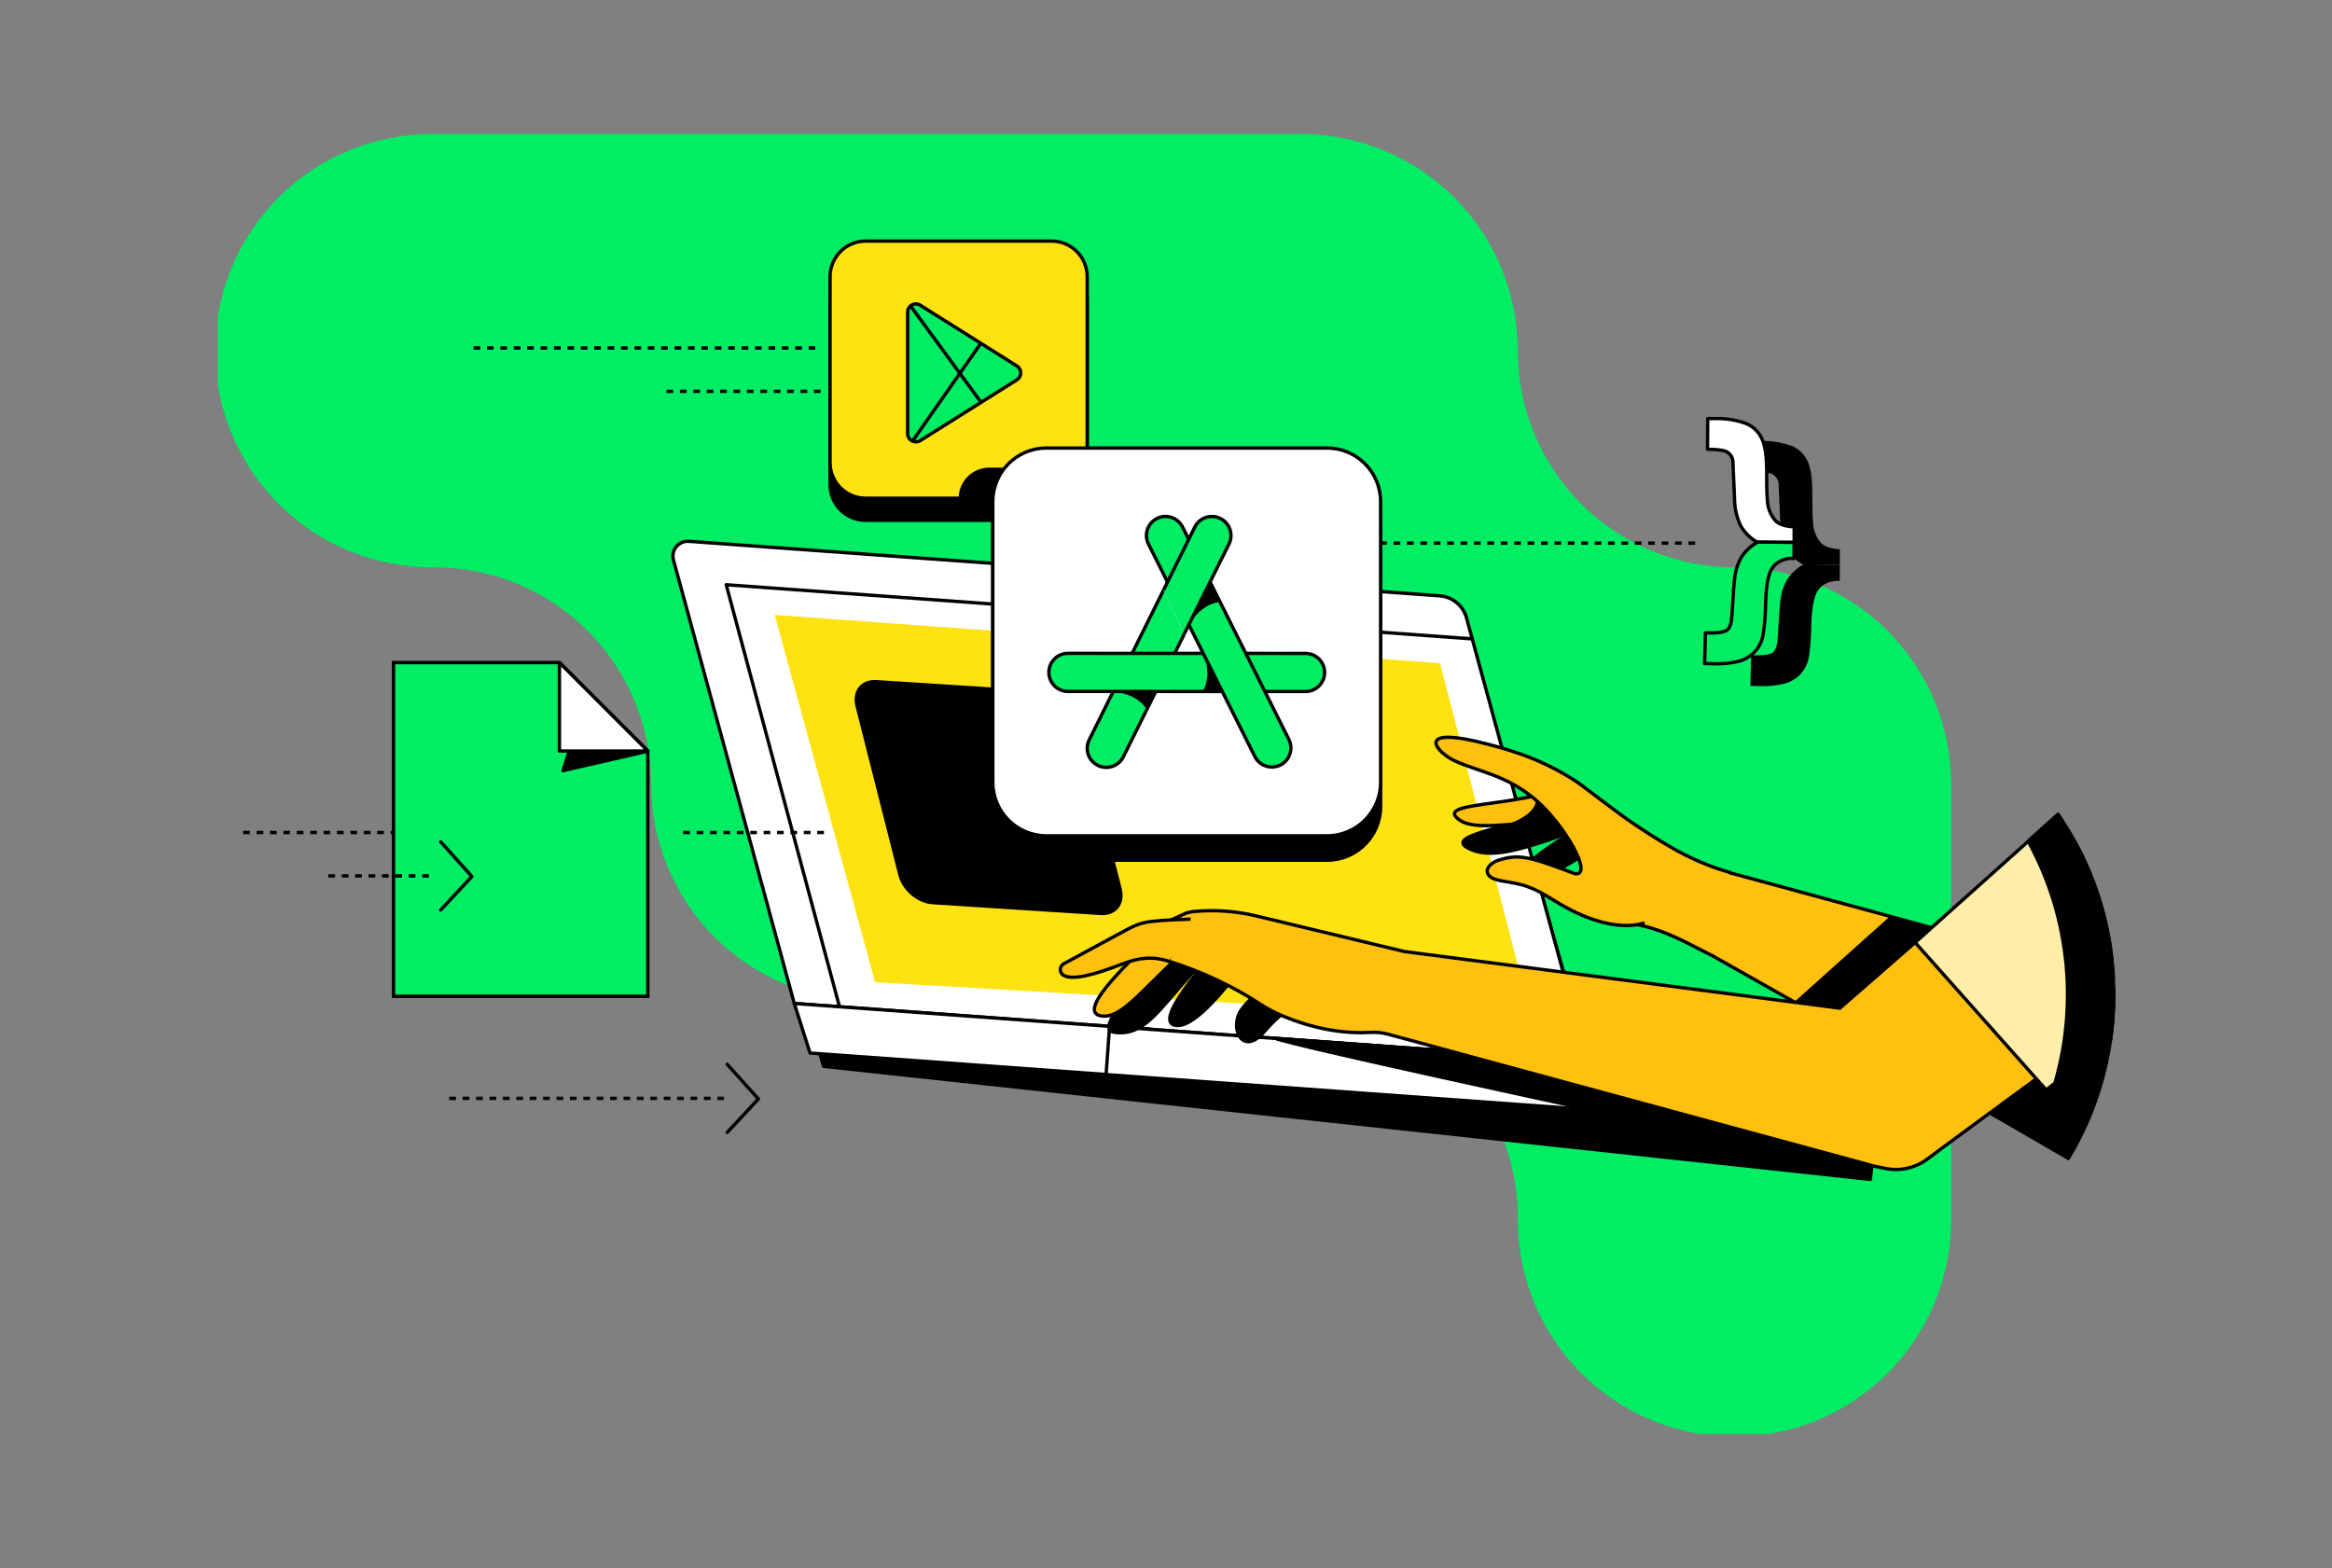 <svg width="696" height="468" viewBox="0 0 696 468" fill="none" xmlns="http://www.w3.org/2000/svg">
<rect x="0" y="0" width="696" height="468" fill="#808080" stroke="none"/>
<g clip-path="url(#clip0_4697_35651)">
<path d="M453 104.67C453.008 121.818 459.825 138.262 471.951 150.386C484.078 162.511 500.522 169.325 517.67 169.33C534.819 169.338 551.262 176.154 563.387 188.281C575.511 200.407 582.325 216.852 582.33 234V363.33C582.437 371.89 580.843 380.385 577.641 388.324C574.439 396.263 569.693 403.487 563.677 409.578C557.662 415.668 550.498 420.504 542.599 423.804C534.701 427.105 526.226 428.804 517.665 428.804C509.105 428.804 500.63 427.105 492.732 423.804C484.833 420.504 477.669 415.668 471.653 409.578C465.638 403.487 460.892 396.263 457.69 388.324C454.488 380.385 452.894 371.89 453 363.33C452.992 346.182 446.176 329.738 434.05 317.614C421.923 305.489 405.479 298.675 388.33 298.67H259C241.851 298.662 225.407 291.846 213.281 279.72C201.154 267.594 194.338 251.149 194.33 234C194.325 216.852 187.511 200.407 175.387 188.281C163.262 176.154 146.819 169.338 129.67 169.33C121.111 169.437 112.615 167.843 104.676 164.641C96.738 161.439 89.513 156.692 83.423 150.677C77.332 144.662 72.497 137.497 69.196 129.599C65.896 121.7 64.196 113.225 64.196 104.665C64.196 96.105 65.896 87.63 69.196 79.731C72.497 71.833 77.332 64.668 83.423 58.653C89.513 52.638 96.738 47.892 104.676 44.69C112.615 41.488 121.111 39.894 129.67 40H388.33C405.48 40.005 421.926 46.821 434.053 58.947C446.18 71.074 452.995 87.52 453 104.67Z" fill="#00ED64"/>
<path d="M214.95 164.36L431.89 188.08C433.797 188.279 435.591 189.081 437.01 190.371C438.43 191.661 439.4 193.37 439.78 195.25L477.57 328.76L559.8 337.63L558.21 352L333.89 327.76L245.79 318.25L241.62 303.31L210.13 169.65C209.99 168.967 210.014 168.26 210.199 167.588C210.384 166.915 210.726 166.296 211.195 165.78C211.665 165.265 212.25 164.867 212.902 164.621C213.555 164.374 214.256 164.285 214.95 164.36Z" fill="black" stroke="black" stroke-linejoin="round"/>
<path d="M364.99 268.63L337.36 263.05C334.453 262.463 331.453 262.518 328.57 263.21C323.87 264.33 317.07 266.13 316.3 267.27C315.88 267.9 316.58 273.05 330.53 270.95C332.1 270.714 333.702 270.816 335.23 271.25C344.92 273.98 355 277.81 355 277.81L364.99 268.63Z" fill="white" stroke="black" stroke-miterlimit="10"/>
<path d="M555.52 322.62L556.25 322.67L555.2 337.04L533.07 335.44L555.52 322.62Z" fill="black" stroke="black" stroke-miterlimit="10"/>
<path d="M355.77 274.72L336.59 279.26C334.44 279.796 332.468 280.886 330.87 282.42C327.11 286.02 319.44 291.42 320.46 293.71C321.82 296.84 332.08 291.64 337.69 288.97C339.225 288.067 340.872 287.371 342.59 286.9C350.74 285.43 359.69 284.1 359.69 284.1" fill="white"/>
<path d="M355.77 274.72L336.59 279.26C334.44 279.796 332.468 280.886 330.87 282.42C327.11 286.02 319.44 291.42 320.46 293.71C321.82 296.84 332.08 291.64 337.69 288.97C339.225 288.067 340.872 287.371 342.59 286.9C350.74 285.43 359.69 284.1 359.69 284.1" stroke="black" stroke-linecap="round" stroke-linejoin="round"/>
<path d="M355.24 284.79L343.81 286.69C342.34 286.82 340.64 287.78 338.61 289.75C337.04 291.26 331.32 300.95 336.13 300.91C337.3 300.91 340.23 298.44 342.39 296.46C343.23 295.692 344.229 295.119 345.317 294.784C346.405 294.449 347.553 294.358 348.68 294.52C352.11 295.01 357.34 295.52 362.91 296.6" fill="white"/>
<path d="M355.24 284.79L343.81 286.69C342.34 286.82 340.64 287.78 338.61 289.75C337.04 291.26 331.32 300.95 336.13 300.91C337.3 300.91 340.23 298.44 342.39 296.46C343.23 295.692 344.229 295.119 345.317 294.784C346.405 294.449 347.553 294.358 348.68 294.52C352.11 295.01 357.34 295.52 362.91 296.6" stroke="black" stroke-linecap="round" stroke-linejoin="round"/>
<path d="M205.59 161.56L429.65 177.83C431.561 177.965 433.378 178.706 434.839 179.945C436.299 181.184 437.326 182.857 437.77 184.72L473.77 316.72L237.06 299.5L200.96 167C200.8 166.323 200.801 165.618 200.964 164.942C201.127 164.265 201.446 163.637 201.897 163.107C202.348 162.577 202.917 162.161 203.559 161.892C204.201 161.624 204.896 161.51 205.59 161.56Z" fill="white" stroke="black" stroke-miterlimit="10"/>
<path d="M429.81 197.94L231.22 183.52L261.18 293.17L457.23 304.52L429.81 197.94Z" fill="#FFE212"/>
<path d="M241.76 314.29L343.29 321.66L344.34 307.29L237.06 299.5L241.76 314.29Z" fill="white" stroke="black" stroke-linejoin="round"/>
<path d="M330.116 320.719L555.185 337.049L556.227 322.677L331.159 306.347L330.116 320.719Z" fill="white" stroke="black" stroke-miterlimit="10"/>
<path d="M474.97 316.77L528.97 335.14L474.29 331.14C474.29 331.14 384.57 311.79 380.55 309.88L474.97 316.77Z" fill="black" stroke="black" stroke-miterlimit="10"/>
<path d="M250.55 300.48L216.74 174.52L439.4 190.68" stroke="black" stroke-linecap="round" stroke-linejoin="round"/>
<path d="M366.11 279.83C367.554 277.868 369.484 276.317 371.71 275.33L372.71 275.06L380.9 279.71C380.25 279.99 379.61 280.26 378.97 280.55C376.5 282.032 374.293 283.914 372.44 286.12C358.24 305.7 353.06 306.22 351.12 306.06C343.34 305.45 360.32 286.55 366.11 279.83Z" fill="black" stroke="black" stroke-miterlimit="10"/>
<path d="M350.19 283.51C352.591 281.071 355.417 279.092 358.53 277.67L360.89 276.81L365.3 284.81C364.5 285.05 363.69 285.31 362.89 285.57C360.288 286.799 357.904 288.444 355.83 290.44C345.54 301.81 341.37 309.33 332.58 308.11C325.44 307.08 343.74 289.61 350.19 283.51Z" fill="black" stroke="black" stroke-miterlimit="10"/>
<path d="M392.33 292.94C392.677 293.161 392.963 293.465 393.163 293.824C393.364 294.182 393.472 294.585 393.479 294.996C393.486 295.407 393.391 295.813 393.203 296.179C393.015 296.544 392.739 296.857 392.4 297.09C388.92 299.49 384.63 299.4 377.33 307.92C370.73 315.62 366.73 306.56 370.53 301.33C374.33 296.1 378.66 294.66 381.74 290.82C383.99 288 389.26 291 392.33 292.94Z" fill="black" stroke="black" stroke-miterlimit="10"/>
<path d="M346.39 278.05C348.016 276.44 349.791 274.987 351.69 273.71L360.75 279.52L359.34 279.99C357.57 280.59 353.58 283.74 352.21 284.99C340.05 296.36 334.49 304.07 328.72 303.21C320.2 302 339.89 284.33 346.39 278.05Z" fill="#FFC010" stroke="black" stroke-miterlimit="10"/>
<path d="M485.04 275.37C496.15 276.79 503.04 281.32 510.96 285.18L606.6 339.18L623.89 289.78L504.62 257.31L500.16 256.55L495.02 255.55C493.21 255.22 495.42 256.48 494.54 258.09L485.04 275.37Z" fill="#FFC010" stroke="black" stroke-miterlimit="10"/>
<path d="M630.78 296.46V296.84C630.78 297.6 630.78 298.35 630.78 299.1C630.78 299.21 630.78 299.32 630.78 299.42C630.78 300.18 630.73 300.95 630.69 301.7C630.695 301.77 630.695 301.84 630.69 301.91C630.69 302.65 630.61 303.38 630.55 304.11V304.17C630.55 304.56 630.49 304.94 630.45 305.33V305.6C630.45 305.79 630.45 306 630.4 306.19C630.32 307.01 630.24 307.81 630.13 308.61C630.06 309.16 629.98 309.7 629.91 310.25C628.143 322.803 623.86 334.871 617.32 345.73L593.89 332.17L581.63 325.07L581.37 324.92L537.29 299.35L536.46 298.87L564.39 273.87L576.22 277.15H576.32L616.6 288.34L623.67 290.34L630.67 292.28C630.67 292.54 630.67 292.78 630.67 293.04C630.67 293.3 630.67 293.55 630.67 293.8V294.18C630.76 294.92 630.78 295.69 630.78 296.46Z" fill="black" stroke="black" stroke-linecap="round" stroke-linejoin="round"/>
<path d="M473.89 245.68C475.486 244.556 477.347 243.867 479.29 243.68H480.1L485.1 249.29L483.42 249.43C481.172 249.934 479.023 250.806 477.06 252.01C461.3 263.28 457.23 262.35 455.8 261.75C450.11 259.36 467.8 249.32 473.89 245.68Z" fill="black" stroke="black" stroke-miterlimit="10"/>
<path d="M465.01 240.72C468.01 239.22 471.48 239.26 474.77 239.6L477.16 239.95L477.24 248.74C476.45 248.57 475.65 248.42 474.85 248.27C472.08 248.115 469.303 248.416 466.63 249.16C452.68 254.07 444.9 256.16 438.8 253.45C429.49 249.23 452.32 247.13 465.01 240.72Z" fill="black" stroke="black" stroke-miterlimit="10"/>
<path d="M464.89 235.65C467.06 234.89 468.01 236.65 470.27 236.84L475.27 245.64L473.87 245.14C472.1 244.53 467.02 244.56 465.15 244.72C448.57 246.19 439.57 247.72 435.43 244.62C428.53 239.45 449.78 240.9 464.89 235.65Z" fill="#FFC010" stroke="black" stroke-miterlimit="10"/>
<path d="M451.33 246C451.33 246 461.94 242.28 458.06 236C459.78 234.53 457.46 235.64 457.46 235.64L468.41 242.32C468.41 242.32 468.82 247.11 466.84 247.04C464.86 246.97 451.33 246 451.33 246Z" fill="black" stroke="black" stroke-miterlimit="10"/>
<path d="M490.81 275.4C490.81 275.4 481.61 279.57 464.66 269.25C458.99 265.8 458.66 265.72 456.3 264.78C450.66 262.55 444.41 263.58 443.86 260.12C443.69 259.01 445.14 257.45 446.96 256.84C453.23 254.76 456.24 255.55 470.03 260.77C475.83 261.62 466.75 245.77 458.09 238.52C449.43 231.27 441.78 230.52 434.09 227.05C428.88 224.67 421.33 216.18 444.09 222.12C446.09 222.65 449.27 223.48 452.89 224.73C459.169 226.841 465.149 229.755 470.68 233.4C472.35 234.53 475.68 237.2 481.45 241.46C487.443 245.964 493.727 250.066 500.26 253.74C505.399 256.593 510.848 258.848 516.5 260.46" fill="#FFC010"/>
<path d="M490.81 275.4C490.81 275.4 481.61 279.57 464.66 269.25C458.99 265.8 458.66 265.72 456.3 264.78C450.66 262.55 444.41 263.58 443.86 260.12C443.69 259.01 445.14 257.45 446.96 256.84C453.23 254.76 456.24 255.55 470.03 260.77C475.83 261.62 466.75 245.77 458.09 238.52C449.43 231.27 441.78 230.52 434.09 227.05C428.88 224.67 421.33 216.18 444.09 222.12C446.09 222.65 449.27 223.48 452.89 224.73C459.169 226.841 465.149 229.755 470.68 233.4C472.35 234.53 475.68 237.2 481.45 241.46C487.443 245.964 493.727 250.066 500.26 253.74C505.399 256.593 510.848 258.848 516.5 260.46" stroke="black" stroke-linejoin="round"/>
<path d="M630.78 296.46V296.84C630.78 297.6 630.78 298.35 630.78 299.1C630.78 299.21 630.78 299.32 630.78 299.42C630.78 300.18 630.73 300.95 630.69 301.7C630.695 301.77 630.695 301.84 630.69 301.91C630.69 302.65 630.61 303.38 630.55 304.11V304.17C630.55 304.56 630.49 304.94 630.45 305.33L614.89 316.74L614.3 317.17L607.77 321.97L594.03 332.07L593.88 332.17L579.58 342.69L575.14 346C573.366 347.302 571.339 348.219 569.189 348.689C567.04 349.159 564.815 349.173 562.66 348.73L559.46 348.07L414.26 308.67C412.467 308.199 410.61 308.02 408.76 308.14C397.08 308.78 386.66 304.98 381.39 302.59C379.593 301.769 377.861 300.813 376.21 299.73C367.733 294.226 358.54 289.912 348.89 286.91L349.57 274.56L353.93 272.56C354.888 272.246 355.883 272.058 356.89 272C362.962 271.496 369.076 271.965 375 273.39C389.89 277 418.47 283.79 419.18 284L535.7 299.16L537.28 299.36L549.11 300.9L571.57 281.31L576.31 277.17L576.6 276.91L605.6 251.65L614.6 243.8C615.1 244.53 615.6 245.28 616.05 246.03C616.983 247.49 617.87 248.976 618.71 250.49C618.92 250.86 619.13 251.24 619.33 251.62L619.54 252.01C620.3 253.396 621.013 254.806 621.68 256.24C621.84 256.56 621.99 256.893 622.13 257.24L622.38 257.8C622.66 258.4 622.92 259.01 623.19 259.62L624.67 263.3C624.81 263.69 624.96 264.07 625.09 264.46C625.296 265.02 625.496 265.58 625.69 266.14C625.89 266.74 626.09 267.34 626.28 267.94C626.304 268.002 626.324 268.065 626.34 268.13C626.47 268.54 626.6 268.95 626.71 269.36L626.91 270.01C627.04 270.41 627.15 270.82 627.26 271.22L627.7 272.86C627.89 273.55 628.07 274.26 628.23 274.96L628.65 276.88C628.74 277.22 628.81 277.56 628.87 277.88C629 278.5 629.12 279.13 629.23 279.75C629.34 280.37 629.49 281.22 629.61 281.96C629.604 282.003 629.604 282.047 629.61 282.09C629.67 282.48 629.73 282.87 629.78 283.27C629.87 283.87 629.95 284.45 630.02 285.05C630.09 285.65 630.16 286.24 630.22 286.83C630.31 287.63 630.38 288.43 630.44 289.23C630.5 290.03 630.56 290.81 630.6 291.61V291.73C630.6 291.92 630.6 292.13 630.6 292.33C630.6 292.53 630.6 292.83 630.6 293.09C630.6 293.35 630.6 293.6 630.6 293.85V294.23C630.76 294.92 630.78 295.69 630.78 296.46Z" fill="#FFC010" stroke="black" stroke-miterlimit="10"/>
<path d="M348.89 286.91C344.04 285.37 340.02 285.76 334.89 287.74C325.98 291.18 320.33 292.49 317.58 291.19C317.242 291.026 316.957 290.771 316.758 290.452C316.558 290.134 316.452 289.766 316.452 289.39C316.452 289.014 316.558 288.646 316.758 288.328C316.957 288.01 317.242 287.754 317.58 287.59L335.89 277.68C340.31 275.5 340.39 274.78 355.34 274.33" fill="#FFC010"/>
<path d="M348.89 286.91C344.04 285.37 340.02 285.76 334.89 287.74C325.98 291.18 320.33 292.49 317.58 291.19C317.242 291.026 316.957 290.771 316.758 290.452C316.558 290.134 316.452 289.766 316.452 289.39C316.452 289.014 316.558 288.646 316.758 288.328C316.957 288.01 317.242 287.754 317.58 287.59L335.89 277.68C340.31 275.5 340.39 274.78 355.34 274.33" stroke="black" stroke-miterlimit="10"/>
<path d="M619.55 252C620.3 253.39 621.01 254.81 621.69 256.23C621.023 254.743 620.31 253.333 619.55 252ZM630.63 291.7C630.64 291.9 630.64 292.1 630.63 292.3C630.66 292.06 630.65 291.85 630.63 291.66V291.7ZM630.74 294.2V293.82C630.74 293.57 630.74 293.31 630.74 293.06C630.74 292.81 630.74 292.56 630.74 292.3C630.74 292.04 630.74 291.89 630.74 291.7V291.58C630.74 290.78 630.65 289.99 630.58 289.2C630.51 288.41 630.45 287.6 630.36 286.8C630.3 286.21 630.23 285.61 630.16 285.02C630.09 284.43 630 283.83 629.92 283.24C629.92 282.84 629.81 282.45 629.75 282.06C629.745 282.017 629.745 281.973 629.75 281.93C629.63 281.19 629.51 280.45 629.37 279.72C629.23 278.99 629.14 278.47 629.01 277.85C628.95 277.51 628.88 277.17 628.79 276.85L628.37 274.93C628.21 274.23 628.03 273.52 627.84 272.83L627.4 271.19C627.29 270.79 627.18 270.38 627.05 269.98L626.85 269.33C626.74 268.92 626.61 268.51 626.48 268.1C626.465 268.035 626.445 267.972 626.42 267.91C626.23 267.31 626.03 266.71 625.83 266.11C625.63 265.51 625.44 264.99 625.23 264.43C625.1 264.04 624.95 263.66 624.81 263.27L623.33 259.59C623.06 258.98 622.8 258.37 622.52 257.77L622.27 257.21C622.13 256.89 621.98 256.557 621.82 256.21C621.153 254.777 620.44 253.367 619.68 251.98L619.47 251.59L614.71 243.81L614.28 243.11L571.58 281.3L610.71 325.3L629.83 310.3C629.9 309.75 629.98 309.21 630.05 308.66C630.16 307.86 630.24 307.06 630.32 306.24C630.32 306.05 630.32 305.84 630.37 305.65V305.38C630.37 304.99 630.44 304.61 630.47 304.22V304.16C630.53 303.43 630.58 302.7 630.61 301.96C630.615 301.89 630.615 301.82 630.61 301.75C630.61 301 630.68 300.23 630.7 299.47C630.7 299.37 630.7 299.26 630.7 299.15C630.7 298.4 630.7 297.65 630.7 296.89V296.51C630.78 295.69 630.76 294.92 630.74 294.16V294.2Z" fill="#FFEEA9" stroke="black" stroke-linecap="round" stroke-linejoin="round"/>
<path d="M630.78 296.46V296.84C630.78 297.6 630.78 298.35 630.78 299.1C630.78 299.21 630.78 299.32 630.78 299.42C630.78 300.18 630.73 300.95 630.69 301.7C630.695 301.77 630.695 301.84 630.69 301.91C630.69 302.65 630.61 303.38 630.55 304.11V304.17C630.55 304.56 630.49 304.94 630.45 305.33V305.6C630.45 305.79 630.45 306 630.4 306.19C630.32 307.01 630.24 307.81 630.13 308.61C630.06 309.16 629.98 309.7 629.91 310.25L613.31 323.25C613.94 321.1 614.48 318.92 614.96 316.7C615.16 315.7 615.36 314.77 615.54 313.8C616.575 308.071 617.083 302.261 617.06 296.44C617.06 293.71 616.92 291 616.68 288.33C616.68 288.15 616.68 287.95 616.63 287.76C615.433 275.096 611.691 262.804 605.63 251.62C605.53 251.43 605.43 251.24 605.32 251.05L614.2 243.05C614.36 243.27 614.51 243.49 614.66 243.72C615.15 244.45 615.66 245.19 616.11 245.94C617.04 247.39 617.92 248.94 618.77 250.4C618.98 250.77 619.19 251.15 619.39 251.53L619.6 251.92C620.35 253.31 621.06 254.73 621.74 256.15C621.9 256.47 622.05 256.803 622.19 257.15L622.44 257.71C622.72 258.31 622.98 258.92 623.25 259.53L624.73 263.21C624.87 263.6 625.02 263.98 625.15 264.37C625.357 264.93 625.557 265.49 625.75 266.05C625.95 266.65 626.15 267.25 626.34 267.85C626.365 267.912 626.385 267.975 626.4 268.04C626.53 268.45 626.66 268.86 626.77 269.27L626.97 269.92C627.1 270.32 627.21 270.73 627.32 271.13L627.76 272.77C627.95 273.46 628.13 274.17 628.29 274.87L628.71 276.79C628.8 277.13 628.87 277.47 628.93 277.79C629.06 278.41 629.18 279.04 629.29 279.66C629.4 280.28 629.55 281.13 629.67 281.87C629.665 281.913 629.665 281.957 629.67 282C629.73 282.39 629.79 282.78 629.84 283.18C629.93 283.78 630.01 284.36 630.08 284.96C630.15 285.56 630.22 286.15 630.28 286.74C630.37 287.54 630.44 288.34 630.5 289.14C630.56 289.94 630.62 290.72 630.66 291.52V291.64C630.66 291.83 630.66 292.04 630.66 292.24C630.66 292.44 630.66 292.74 630.66 293C630.66 293.26 630.66 293.51 630.66 293.76V294.14C630.76 294.92 630.78 295.69 630.78 296.46Z" fill="black" stroke="black" stroke-linecap="round" stroke-linejoin="round"/>
<path d="M313.87 78.56H258.35C252.49 78.56 247.74 83.31 247.74 89.17V144.69C247.74 150.55 252.49 155.3 258.35 155.3H313.87C319.73 155.3 324.48 150.55 324.48 144.69V89.17C324.48 83.31 319.73 78.56 313.87 78.56Z" fill="black" stroke="black" stroke-miterlimit="10"/>
<path d="M313.87 71.96H258.35C252.49 71.96 247.74 76.71 247.74 82.57V138.09C247.74 143.95 252.49 148.7 258.35 148.7H313.87C319.73 148.7 324.48 143.95 324.48 138.09V82.57C324.48 76.71 319.73 71.96 313.87 71.96Z" fill="#FFE212" stroke="black" stroke-miterlimit="10"/>
<path d="M270.89 93.18V129.42C270.89 129.86 271.008 130.291 271.232 130.669C271.455 131.048 271.776 131.359 272.161 131.572C272.546 131.784 272.981 131.889 273.42 131.877C273.86 131.864 274.288 131.734 274.66 131.5L303.49 113.38C303.841 113.158 304.13 112.851 304.331 112.487C304.531 112.124 304.636 111.715 304.636 111.3C304.636 110.885 304.531 110.476 304.331 110.112C304.13 109.749 303.841 109.442 303.49 109.22L274.67 91.1C274.297 90.863 273.868 90.731 273.428 90.717C272.987 90.703 272.55 90.808 272.164 91.021C271.777 91.233 271.455 91.546 271.231 91.926C271.007 92.306 270.889 92.739 270.89 93.18Z" fill="#00ED64" stroke="black" stroke-miterlimit="10"/>
<path d="M271.76 91.31L292.82 120.1" stroke="black" stroke-miterlimit="10"/>
<path d="M292.82 102.35L272.34 131.66" stroke="black" stroke-miterlimit="10"/>
<path d="M286.11 148.7C286.11 146.278 287.072 143.956 288.784 142.244C290.497 140.532 292.819 139.57 295.24 139.57H324.48L301.16 148.93L286.11 148.7Z" fill="black"/>
<path d="M203.91 248.48H246.07" stroke="black" stroke-miterlimit="10" stroke-dasharray="2 2"/>
<path d="M134.09 327.82H216.96" stroke="black" stroke-miterlimit="10" stroke-dasharray="2 2"/>
<path d="M311.92 162.1H506.07" stroke="black" stroke-miterlimit="10" stroke-dasharray="2 2"/>
<path d="M217.04 317.66L226.35 328L217.04 337.98" stroke="black" stroke-linecap="round" stroke-linejoin="round"/>
<path d="M328.55 272.63L278.3 269.4C274.03 269.13 269.7 265.4 268.61 261.16L255.81 210.71C254.72 206.43 257.3 203.19 261.56 203.46L311.81 206.69C314.056 206.959 316.172 207.884 317.894 209.349C319.616 210.815 320.867 212.756 321.49 214.93L334.3 265.37C335.38 269.65 332.81 272.9 328.55 272.63Z" fill="black" stroke="black" stroke-miterlimit="10"/>
<path d="M396.05 141.01H312.31C303.473 141.01 296.31 148.173 296.31 157.01V240.75C296.31 249.586 303.473 256.75 312.31 256.75H396.05C404.886 256.75 412.05 249.586 412.05 240.75V157.01C412.05 148.173 404.886 141.01 396.05 141.01Z" fill="black" stroke="black" stroke-miterlimit="10"/>
<path d="M141.33 103.86H245.03" stroke="black" stroke-miterlimit="10" stroke-dasharray="2 2"/>
<path d="M198.92 116.79H245.03" stroke="black" stroke-miterlimit="10" stroke-dasharray="2 2"/>
<path d="M549.09 168.55V173.35C546.32 173.35 544.44 174.06 543 175.64C541.56 177.22 540.75 180.83 540.6 186.47C540.58 189.659 540.343 192.843 539.89 196C539.584 197.913 538.733 199.697 537.44 201.14C536.131 202.531 534.463 203.534 532.62 204.04C529.931 204.684 527.16 204.923 524.4 204.75L522.4 204.69L522.65 195.58C526.34 195.68 528.55 195.36 529.3 194.58C530.05 193.8 530.47 192.36 530.58 190.15C530.914 184.05 531.22 180.09 531.5 178.27C531.795 176.441 532.415 174.68 533.33 173.07C534.574 171.119 536.295 169.519 538.33 168.42L549.09 168.55Z" fill="black"/>
<path d="M537.95 168.43C535.896 167.235 534.203 165.508 533.05 163.43C531.878 160.835 531.281 158.017 531.3 155.17L530.81 144.07C530.723 143.574 530.533 143.101 530.255 142.681C529.976 142.261 529.613 141.903 529.19 141.63C528.33 141.083 526.35 140.797 523.25 140.77L523.32 131.61H525.32C528.521 131.496 531.714 131.991 534.73 133.07C536.852 133.933 538.561 135.58 539.5 137.67C540.48 139.79 540.95 143.2 540.91 147.9C540.87 153.087 541.023 156.42 541.37 157.9C541.715 159.371 542.4 160.741 543.37 161.9C544.37 163.11 546.29 163.78 549.11 163.9V168.52L537.95 168.43Z" fill="black"/>
<path d="M535.46 161.87V166.68C534.339 166.572 533.207 166.721 532.152 167.116C531.096 167.511 530.145 168.142 529.37 168.96C527.917 170.54 527.117 174.15 526.97 179.79C526.941 182.983 526.694 186.171 526.23 189.33C525.926 191.244 525.075 193.028 523.78 194.47C522.473 195.864 520.804 196.868 518.96 197.37C516.271 198.014 513.5 198.253 510.74 198.08L508.74 198.03L508.99 188.91C512.68 189.01 514.89 188.69 515.64 187.91C516.39 187.13 516.81 185.69 516.92 183.48C517.254 177.38 517.56 173.42 517.84 171.6C518.137 169.772 518.757 168.011 519.67 166.4C520.914 164.449 522.635 162.849 524.67 161.75L535.46 161.87Z" fill="#00ED64" stroke="black" stroke-linecap="round" stroke-linejoin="round"/>
<path d="M524.32 161.75C522.264 160.558 520.57 158.83 519.42 156.75C518.249 154.158 517.652 151.344 517.67 148.5L517.18 137.39C517.094 136.895 516.905 136.423 516.626 136.005C516.347 135.586 515.984 135.23 515.56 134.96C514.7 134.4 512.72 134.11 509.62 134.09L509.69 124.93H511.69C514.891 124.816 518.084 125.311 521.1 126.39C523.222 127.253 524.931 128.901 525.87 130.99C526.85 133.11 527.32 136.523 527.28 141.23C527.24 146.41 527.393 149.743 527.74 151.23C528.086 152.701 528.771 154.071 529.74 155.23C530.74 156.44 532.66 157.11 535.48 157.23V161.84L524.32 161.75Z" fill="white" stroke="black" stroke-linecap="round" stroke-linejoin="round"/>
<path d="M117.45 197.75V297.35H193.34V224.14L166.96 197.75H117.45Z" fill="#00ED64" stroke="black" stroke-miterlimit="10"/>
<path d="M169.89 224.14L168.05 230L193.34 224.19L169.89 224.14Z" fill="black" stroke="black" stroke-linejoin="round"/>
<path d="M166.96 197.75V224.14H193.34L166.96 197.75Z" fill="white" stroke="black" stroke-linejoin="round"/>
<path d="M98 261.42H129.65" stroke="black" stroke-miterlimit="10" stroke-dasharray="2 2"/>
<path d="M72.58 248.48H117.45" stroke="black" stroke-miterlimit="10" stroke-dasharray="2 2"/>
<path d="M131.54 251.25L140.84 261.6L131.54 271.58" stroke="black" stroke-linecap="round" stroke-linejoin="round"/>
<path d="M396.05 133.72H312.31C303.473 133.72 296.31 140.884 296.31 149.72V233.46C296.31 242.297 303.473 249.46 312.31 249.46H396.05C404.886 249.46 412.05 242.297 412.05 233.46V149.72C412.05 140.884 404.886 133.72 396.05 133.72Z" fill="white" stroke="black" stroke-miterlimit="10"/>
<path d="M353.37 189.41L335.27 225.88C334.937 226.549 334.476 227.146 333.912 227.637C333.348 228.128 332.694 228.503 331.985 228.741C331.277 228.978 330.528 229.074 329.783 229.023C329.037 228.971 328.309 228.773 327.64 228.44C326.971 228.108 326.374 227.648 325.884 227.085C325.393 226.522 325.018 225.869 324.78 225.161C324.542 224.453 324.446 223.705 324.498 222.961C324.549 222.216 324.747 221.488 325.08 220.82L347.28 176.08" fill="#00ED64"/>
<path d="M353.37 189.41L335.27 225.88C334.937 226.549 334.476 227.146 333.912 227.637C333.348 228.128 332.694 228.503 331.985 228.741C331.277 228.978 330.528 229.074 329.783 229.023C329.037 228.971 328.309 228.773 327.64 228.44V228.44C326.971 228.108 326.374 227.648 325.884 227.085C325.393 226.522 325.018 225.869 324.78 225.161C324.542 224.453 324.446 223.705 324.498 222.961C324.549 222.216 324.747 221.488 325.08 220.82L347.28 176.08" stroke="black" stroke-miterlimit="10"/>
<path d="M389.644 206.392C392.786 206.394 395.335 203.849 395.336 200.709C395.337 197.57 392.79 195.024 389.648 195.022L318.738 194.998C315.595 194.997 313.047 197.541 313.046 200.681C313.045 203.82 315.591 206.367 318.734 206.368L389.644 206.392Z" fill="#00ED64" stroke="black" stroke-miterlimit="10"/>
<path d="M359.09 195C360.94 199.43 360.59 203.72 358.92 206.38C356.92 206.38 364.78 206.38 364.78 206.38L359.09 195Z" fill="black"/>
<path d="M332.1 206.45C336.89 206.76 340.57 208.99 342.2 211.67C341.3 213.5 344.82 206.42 344.82 206.42L332.1 206.45Z" fill="black"/>
<path d="M374.506 225.785C375.913 228.595 379.329 229.734 382.137 228.329C384.945 226.923 386.08 223.506 384.674 220.696L352.934 157.286C351.528 154.476 348.111 153.337 345.304 154.742C342.496 156.148 341.36 159.565 342.767 162.375L374.506 225.785Z" fill="#00ED64" stroke="black" stroke-miterlimit="10"/>
<path d="M347.28 176.08L356.6 157.3C356.932 156.631 357.393 156.034 357.955 155.544C358.518 155.053 359.172 154.678 359.88 154.44C360.587 154.203 361.335 154.107 362.08 154.158C362.825 154.209 363.552 154.407 364.22 154.74C364.891 155.07 365.49 155.529 365.982 156.091C366.475 156.653 366.851 157.307 367.09 158.016C367.329 158.724 367.425 159.472 367.374 160.218C367.322 160.963 367.124 161.691 366.79 162.36L353.37 189.36" fill="#00ED64"/>
<path d="M347.28 176.08L356.6 157.3C356.932 156.631 357.393 156.034 357.955 155.544C358.518 155.053 359.172 154.678 359.88 154.44C360.587 154.203 361.335 154.107 362.08 154.158C362.825 154.209 363.552 154.407 364.22 154.74V154.74C364.891 155.07 365.49 155.529 365.982 156.091C366.475 156.653 366.851 157.307 367.09 158.016C367.329 158.724 367.425 159.472 367.374 160.218C367.322 160.963 367.124 161.691 366.79 162.36L353.37 189.36" stroke="black" stroke-miterlimit="10"/>
<path d="M354.89 186.44C357.29 182.29 360.89 179.97 364.05 179.69L361.11 173.69L354.89 186.44Z" fill="black"/>
</g>
<defs>
<clipPath id="clip0_4697_35651">
<rect width="566.28" height="388" fill="white" transform="translate(65 40)"/>
</clipPath>
</defs>
</svg>
